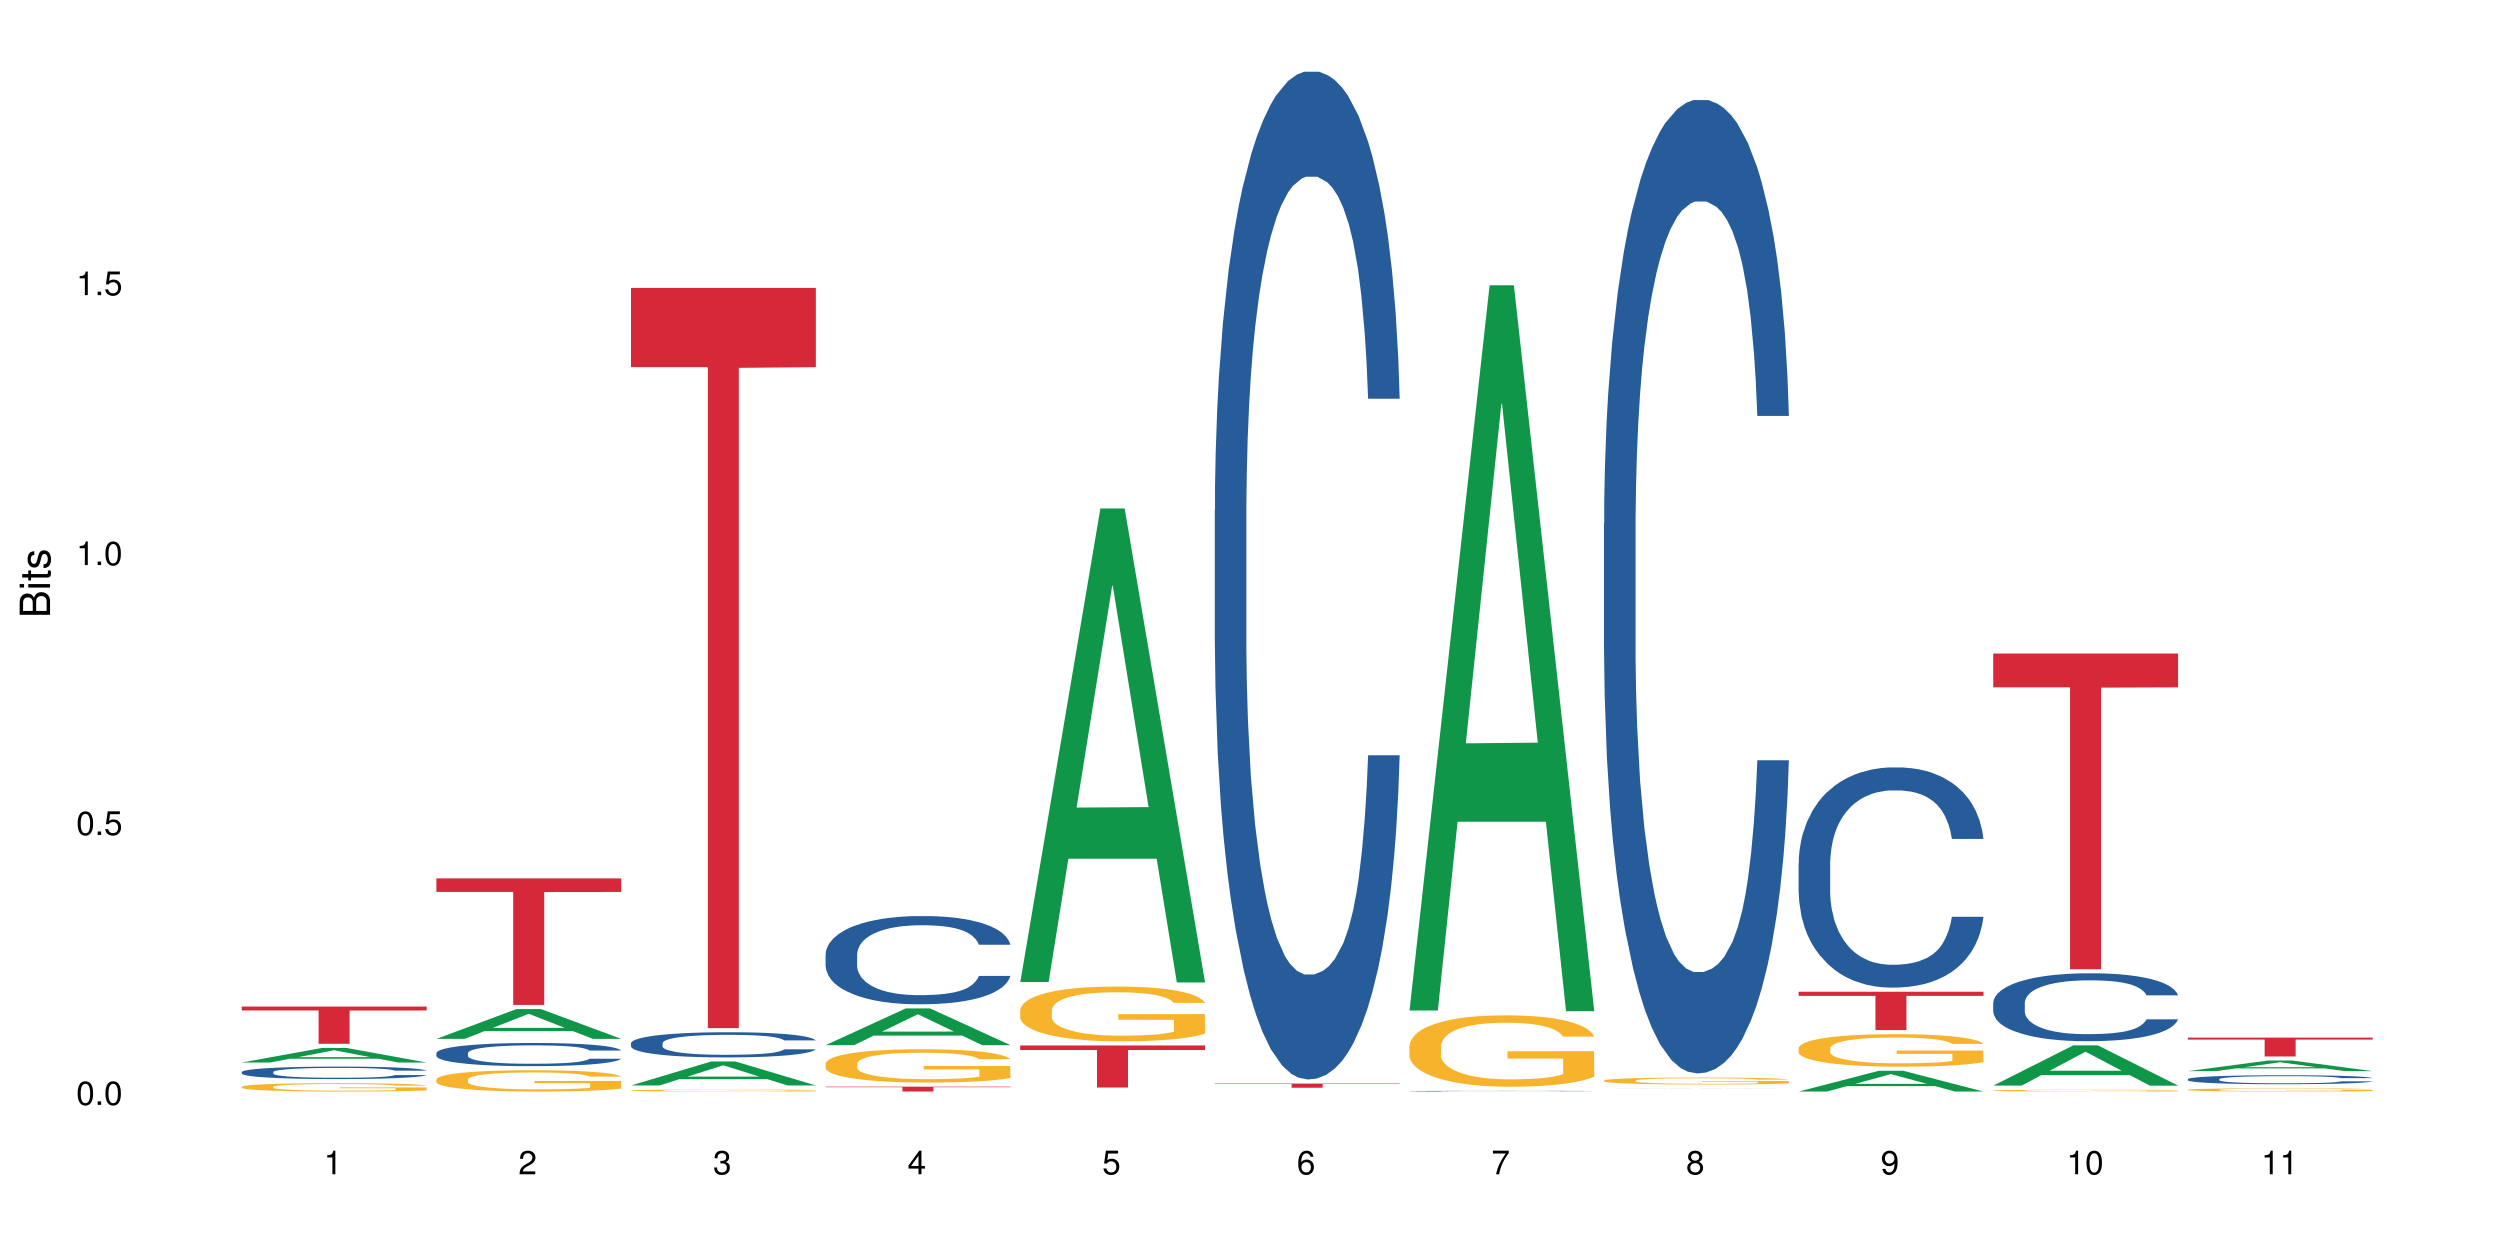 <?xml version="1.0" encoding="UTF-8"?>
<svg xmlns="http://www.w3.org/2000/svg" xmlns:xlink="http://www.w3.org/1999/xlink" width="720pt" height="360pt" viewBox="0 0 720 360" version="1.1">
<defs>
<g>
<symbol overflow="visible" id="glyph0-0">
<path style="stroke:none;" d=""/>
</symbol>
<symbol overflow="visible" id="glyph0-1">
<path style="stroke:none;" d="M 2.641 -6.797 C 2 -6.797 1.422 -6.531 1.078 -6.047 C 0.641 -5.453 0.406 -4.547 0.406 -3.297 C 0.406 -1 1.188 0.219 2.641 0.219 C 4.078 0.219 4.859 -1 4.859 -3.234 C 4.859 -4.562 4.656 -5.438 4.203 -6.047 C 3.844 -6.531 3.281 -6.797 2.641 -6.797 Z M 2.641 -6.047 C 3.547 -6.047 4 -5.125 4 -3.312 C 4 -1.375 3.562 -0.484 2.625 -0.484 C 1.734 -0.484 1.281 -1.422 1.281 -3.281 C 1.281 -5.141 1.734 -6.047 2.641 -6.047 Z M 2.641 -6.047 "/>
</symbol>
<symbol overflow="visible" id="glyph0-2">
<path style="stroke:none;" d="M 1.828 -1 L 0.828 -1 L 0.828 0 L 1.828 0 Z M 1.828 -1 "/>
</symbol>
<symbol overflow="visible" id="glyph0-3">
<path style="stroke:none;" d="M 4.562 -6.797 L 1.062 -6.797 L 0.547 -3.094 L 1.328 -3.094 C 1.719 -3.562 2.047 -3.734 2.578 -3.734 C 3.484 -3.734 4.062 -3.109 4.062 -2.094 C 4.062 -1.125 3.484 -0.531 2.578 -0.531 C 1.828 -0.531 1.375 -0.906 1.188 -1.672 L 0.328 -1.672 C 0.453 -1.109 0.547 -0.844 0.75 -0.594 C 1.125 -0.078 1.828 0.219 2.594 0.219 C 3.969 0.219 4.922 -0.781 4.922 -2.219 C 4.922 -3.562 4.031 -4.484 2.719 -4.484 C 2.25 -4.484 1.859 -4.359 1.469 -4.062 L 1.734 -5.969 L 4.562 -5.969 Z M 4.562 -6.797 "/>
</symbol>
<symbol overflow="visible" id="glyph0-4">
<path style="stroke:none;" d="M 2.484 -4.844 L 2.484 0 L 3.328 0 L 3.328 -6.797 L 2.766 -6.797 C 2.469 -5.75 2.281 -5.609 0.984 -5.453 L 0.984 -4.844 Z M 2.484 -4.844 "/>
</symbol>
<symbol overflow="visible" id="glyph0-5">
<path style="stroke:none;" d="M 4.859 -0.828 L 1.281 -0.828 C 1.359 -1.391 1.672 -1.75 2.5 -2.234 L 3.469 -2.75 C 4.406 -3.266 4.906 -3.969 4.906 -4.812 C 4.906 -5.375 4.672 -5.906 4.266 -6.266 C 3.859 -6.625 3.375 -6.797 2.719 -6.797 C 1.859 -6.797 1.219 -6.5 0.844 -5.922 C 0.609 -5.562 0.5 -5.125 0.484 -4.438 L 1.328 -4.438 C 1.359 -4.906 1.406 -5.188 1.531 -5.406 C 1.75 -5.812 2.188 -6.062 2.703 -6.062 C 3.469 -6.062 4.031 -5.516 4.031 -4.781 C 4.031 -4.25 3.719 -3.797 3.125 -3.438 L 2.234 -2.938 C 0.812 -2.141 0.406 -1.5 0.328 0 L 4.859 0 Z M 4.859 -0.828 "/>
</symbol>
<symbol overflow="visible" id="glyph0-6">
<path style="stroke:none;" d="M 2.125 -3.125 L 2.578 -3.125 C 3.516 -3.125 3.984 -2.703 3.984 -1.891 C 3.984 -1.031 3.469 -0.531 2.578 -0.531 C 1.656 -0.531 1.203 -0.984 1.156 -1.969 L 0.312 -1.969 C 0.344 -1.422 0.438 -1.078 0.609 -0.766 C 0.953 -0.109 1.625 0.219 2.547 0.219 C 3.953 0.219 4.859 -0.609 4.859 -1.906 C 4.859 -2.766 4.516 -3.25 3.703 -3.516 C 4.344 -3.766 4.656 -4.25 4.656 -4.938 C 4.656 -6.109 3.875 -6.797 2.578 -6.797 C 1.203 -6.797 0.484 -6.047 0.453 -4.609 L 1.297 -4.609 C 1.312 -5.016 1.344 -5.25 1.453 -5.453 C 1.641 -5.828 2.062 -6.062 2.594 -6.062 C 3.344 -6.062 3.797 -5.625 3.797 -4.906 C 3.797 -4.422 3.609 -4.141 3.25 -3.984 C 3.016 -3.891 2.719 -3.844 2.125 -3.844 Z M 2.125 -3.125 "/>
</symbol>
<symbol overflow="visible" id="glyph0-7">
<path style="stroke:none;" d="M 3.141 -1.625 L 3.141 0 L 3.984 0 L 3.984 -1.625 L 4.984 -1.625 L 4.984 -2.391 L 3.984 -2.391 L 3.984 -6.797 L 3.359 -6.797 L 0.266 -2.516 L 0.266 -1.625 Z M 3.141 -2.391 L 1 -2.391 L 3.141 -5.359 Z M 3.141 -2.391 "/>
</symbol>
<symbol overflow="visible" id="glyph0-8">
<path style="stroke:none;" d="M 4.781 -5.031 C 4.609 -6.141 3.891 -6.797 2.844 -6.797 C 2.094 -6.797 1.422 -6.438 1.031 -5.828 C 0.609 -5.172 0.406 -4.344 0.406 -3.094 C 0.406 -1.953 0.578 -1.234 0.984 -0.625 C 1.359 -0.078 1.953 0.219 2.703 0.219 C 3.984 0.219 4.922 -0.734 4.922 -2.078 C 4.922 -3.344 4.062 -4.234 2.844 -4.234 C 2.172 -4.234 1.641 -3.969 1.281 -3.469 C 1.281 -5.125 1.828 -6.047 2.797 -6.047 C 3.391 -6.047 3.797 -5.672 3.938 -5.031 Z M 2.734 -3.484 C 3.547 -3.484 4.062 -2.922 4.062 -2 C 4.062 -1.156 3.484 -0.531 2.703 -0.531 C 1.922 -0.531 1.328 -1.188 1.328 -2.047 C 1.328 -2.891 1.906 -3.484 2.734 -3.484 Z M 2.734 -3.484 "/>
</symbol>
<symbol overflow="visible" id="glyph0-9">
<path style="stroke:none;" d="M 4.984 -6.797 L 0.438 -6.797 L 0.438 -5.969 L 4.109 -5.969 C 2.5 -3.656 1.828 -2.234 1.328 0 L 2.219 0 C 2.594 -2.172 3.453 -4.047 4.984 -6.094 Z M 4.984 -6.797 "/>
</symbol>
<symbol overflow="visible" id="glyph0-10">
<path style="stroke:none;" d="M 3.75 -3.578 C 4.453 -4 4.688 -4.344 4.688 -4.984 C 4.688 -6.047 3.844 -6.797 2.641 -6.797 C 1.438 -6.797 0.594 -6.047 0.594 -4.984 C 0.594 -4.359 0.828 -4.016 1.516 -3.578 C 0.734 -3.203 0.359 -2.641 0.359 -1.891 C 0.359 -0.641 1.297 0.219 2.641 0.219 C 3.984 0.219 4.922 -0.641 4.922 -1.875 C 4.922 -2.641 4.531 -3.203 3.75 -3.578 Z M 2.641 -6.047 C 3.359 -6.047 3.812 -5.625 3.812 -4.969 C 3.812 -4.344 3.344 -3.922 2.641 -3.922 C 1.922 -3.922 1.453 -4.344 1.453 -4.984 C 1.453 -5.625 1.922 -6.047 2.641 -6.047 Z M 2.641 -3.203 C 3.484 -3.203 4.062 -2.672 4.062 -1.875 C 4.062 -1.062 3.484 -0.531 2.625 -0.531 C 1.797 -0.531 1.219 -1.078 1.219 -1.875 C 1.219 -2.672 1.797 -3.203 2.641 -3.203 Z M 2.641 -3.203 "/>
</symbol>
<symbol overflow="visible" id="glyph0-11">
<path style="stroke:none;" d="M 0.516 -1.547 C 0.672 -0.438 1.406 0.219 2.438 0.219 C 3.188 0.219 3.859 -0.141 4.266 -0.75 C 4.688 -1.406 4.891 -2.25 4.891 -3.484 C 4.891 -4.625 4.703 -5.359 4.312 -5.953 C 3.938 -6.5 3.344 -6.797 2.594 -6.797 C 1.297 -6.797 0.359 -5.844 0.359 -4.516 C 0.359 -3.25 1.234 -2.344 2.453 -2.344 C 3.094 -2.344 3.562 -2.578 4.016 -3.109 C 4 -1.453 3.469 -0.531 2.5 -0.531 C 1.906 -0.531 1.484 -0.906 1.359 -1.547 Z M 2.578 -6.062 C 3.375 -6.062 3.969 -5.406 3.969 -4.531 C 3.969 -3.688 3.375 -3.094 2.547 -3.094 C 1.734 -3.094 1.234 -3.672 1.234 -4.578 C 1.234 -5.438 1.797 -6.062 2.578 -6.062 Z M 2.578 -6.062 "/>
</symbol>
<symbol overflow="visible" id="glyph1-0">
<path style="stroke:none;" d=""/>
</symbol>
<symbol overflow="visible" id="glyph1-1">
<path style="stroke:none;" d="M 0 -0.953 L 0 -4.891 C 0 -5.719 -0.234 -6.344 -0.734 -6.797 C -1.188 -7.234 -1.812 -7.469 -2.5 -7.469 C -3.547 -7.469 -4.188 -7 -4.625 -5.875 C -4.984 -6.672 -5.641 -7.094 -6.531 -7.094 C -7.156 -7.094 -7.734 -6.859 -8.141 -6.391 C -8.562 -5.938 -8.75 -5.344 -8.75 -4.5 L -8.75 -0.953 Z M -4.984 -2.062 L -7.766 -2.062 L -7.766 -4.219 C -7.766 -4.844 -7.688 -5.203 -7.453 -5.5 C -7.219 -5.812 -6.859 -5.969 -6.375 -5.969 C -5.906 -5.969 -5.531 -5.812 -5.297 -5.5 C -5.062 -5.203 -4.984 -4.844 -4.984 -4.219 Z M -0.984 -2.062 L -4 -2.062 L -4 -4.781 C -4 -5.328 -3.859 -5.688 -3.578 -5.953 C -3.297 -6.219 -2.922 -6.359 -2.484 -6.359 C -2.062 -6.359 -1.688 -6.219 -1.406 -5.953 C -1.109 -5.688 -0.984 -5.328 -0.984 -4.781 Z M -0.984 -2.062 "/>
</symbol>
<symbol overflow="visible" id="glyph1-2">
<path style="stroke:none;" d="M -6.281 -1.797 L -6.281 -0.797 L 0 -0.797 L 0 -1.797 Z M -8.75 -1.797 L -8.75 -0.797 L -7.484 -0.797 L -7.484 -1.797 Z M -8.75 -1.797 "/>
</symbol>
<symbol overflow="visible" id="glyph1-3">
<path style="stroke:none;" d="M -6.281 -3.047 L -6.281 -2.016 L -8.016 -2.016 L -8.016 -1.016 L -6.281 -1.016 L -6.281 -0.172 L -5.469 -0.172 L -5.469 -1.016 L -0.719 -1.016 C -0.078 -1.016 0.281 -1.453 0.281 -2.234 C 0.281 -2.469 0.25 -2.719 0.188 -3.047 L -0.641 -3.047 C -0.609 -2.922 -0.594 -2.766 -0.594 -2.562 C -0.594 -2.141 -0.719 -2.016 -1.156 -2.016 L -5.469 -2.016 L -5.469 -3.047 Z M -6.281 -3.047 "/>
</symbol>
<symbol overflow="visible" id="glyph1-4">
<path style="stroke:none;" d="M -4.531 -5.25 C -5.766 -5.25 -6.469 -4.422 -6.469 -2.969 C -6.469 -1.516 -5.719 -0.562 -4.547 -0.562 C -3.562 -0.562 -3.094 -1.062 -2.734 -2.562 L -2.516 -3.484 C -2.344 -4.188 -2.094 -4.469 -1.625 -4.469 C -1.047 -4.469 -0.641 -3.875 -0.641 -3 C -0.641 -2.453 -0.797 -2 -1.062 -1.75 C -1.25 -1.594 -1.422 -1.531 -1.875 -1.469 L -1.875 -0.406 C -0.422 -0.453 0.281 -1.266 0.281 -2.922 C 0.281 -4.5 -0.5 -5.516 -1.719 -5.516 C -2.656 -5.516 -3.172 -4.984 -3.469 -3.734 L -3.703 -2.766 C -3.891 -1.953 -4.156 -1.609 -4.594 -1.609 C -5.172 -1.609 -5.547 -2.125 -5.547 -2.938 C -5.547 -3.75 -5.203 -4.172 -4.531 -4.203 Z M -4.531 -5.25 "/>
</symbol>
</g>
</defs>
<g id="surface87461">
<rect x="0" y="0" width="720" height="360" style="fill:rgb(100%,100%,100%);fill-opacity:1;stroke:none;"/>
<path style=" stroke:none;fill-rule:nonzero;fill:rgb(6.275%,58.824%,28.235%);fill-opacity:1;" d="M 69.629 306 L 69.688 305.996 L 92.723 301.801 L 99.723 301.801 L 122.875 306.004 L 114.738 306.004 L 108.938 304.906 L 83.508 304.906 L 77.82 306 L 69.629 306 L 85.957 304.453 L 106.605 304.449 L 96.309 302.488 L 96.195 302.484 L 96.082 302.496 L 85.898 304.449 L 85.957 304.453 Z M 69.629 306 "/>
<path style=" stroke:none;fill-rule:nonzero;fill:rgb(14.51%,36.078%,60%);fill-opacity:1;" d="M 69.629 308.746 L 69.695 308.742 L 69.695 308.664 L 69.891 308.539 L 70.344 308.383 L 70.797 308.273 L 71.969 308.078 L 73.59 307.895 L 75.277 307.75 L 76.512 307.664 L 77.617 307.598 L 80.148 307.477 L 81.773 307.414 L 83.523 307.359 L 85.668 307.305 L 87.227 307.27 L 90.73 307.219 L 93.328 307.195 L 95.344 307.184 L 99.691 307.184 L 102.289 307.199 L 104.172 307.215 L 106.25 307.242 L 108.004 307.27 L 111.055 307.344 L 113.781 307.434 L 115.016 307.488 L 116.965 307.59 L 118.457 307.688 L 119.496 307.773 L 120.664 307.895 L 121.703 308.039 L 122.484 308.207 L 122.875 308.348 L 113.781 308.348 L 113.328 308.219 L 112.809 308.117 L 111.836 307.98 L 110.859 307.887 L 109.496 307.793 L 108.266 307.73 L 106.574 307.668 L 105.082 307.629 L 103.523 307.598 L 102.031 307.578 L 99.172 307.559 L 95.863 307.559 L 94.629 307.566 L 92.098 307.59 L 90.73 307.613 L 88.785 307.66 L 87.422 307.703 L 85.797 307.77 L 84.695 307.824 L 83.328 307.91 L 82.355 307.984 L 81.254 308.094 L 80.602 308.176 L 80.02 308.266 L 79.5 308.375 L 79.109 308.488 L 78.852 308.609 L 78.719 308.727 L 78.719 309.234 L 78.852 309.355 L 79.176 309.492 L 80.02 309.691 L 81.254 309.863 L 82.68 310.004 L 84.043 310.102 L 84.824 310.148 L 85.863 310.199 L 87.484 310.266 L 89.824 310.332 L 91.188 310.355 L 93.266 310.383 L 95.406 310.395 L 98.266 310.395 L 100.797 310.383 L 102.484 310.367 L 104.238 310.34 L 106.641 310.285 L 108.133 310.23 L 109.434 310.172 L 110.406 310.109 L 111.055 310.055 L 112.031 309.953 L 112.809 309.844 L 113.395 309.727 L 113.781 309.617 L 122.875 309.617 L 122.484 309.746 L 121.898 309.875 L 121.316 309.969 L 120.406 310.086 L 119.367 310.188 L 117.875 310.301 L 116.641 310.375 L 115.016 310.457 L 113.523 310.52 L 111.898 310.578 L 109.496 310.641 L 107.938 310.676 L 106.25 310.703 L 104.238 310.73 L 101.707 310.754 L 98.977 310.766 L 96.445 310.77 L 93.719 310.762 L 91.707 310.75 L 89.043 310.719 L 85.73 310.66 L 83.328 310.598 L 81.445 310.535 L 79.824 310.473 L 78.004 310.383 L 75.668 310.238 L 74.238 310.129 L 73.266 310.035 L 72.16 309.906 L 71.383 309.793 L 70.473 309.609 L 69.824 309.379 L 69.629 309.195 Z M 69.629 308.746 "/>
<path style=" stroke:none;fill-rule:nonzero;fill:rgb(96.863%,70.196%,16.863%);fill-opacity:1;" d="M 69.629 312.984 L 69.695 312.984 L 69.695 312.941 L 69.953 312.84 L 70.602 312.703 L 71.449 312.59 L 72.355 312.5 L 72.941 312.457 L 73.914 312.391 L 74.758 312.34 L 76.902 312.242 L 79.629 312.148 L 81.121 312.109 L 82.809 312.07 L 85.215 312.027 L 86.316 312.012 L 89.691 311.977 L 93.523 311.957 L 97.746 311.949 L 99.691 311.953 L 102.355 311.961 L 105.992 311.984 L 108.07 312.008 L 109.691 312.027 L 111.379 312.059 L 113.457 312.102 L 115.406 312.156 L 116.965 312.207 L 118.523 312.273 L 119.82 312.344 L 120.926 312.422 L 121.898 312.516 L 122.484 312.594 L 122.875 312.672 L 113.848 312.672 L 113.328 312.594 L 112.742 312.531 L 111.77 312.461 L 110.797 312.406 L 109.82 312.363 L 108.004 312.309 L 106.445 312.273 L 104.496 312.242 L 102.613 312.223 L 100.473 312.207 L 99.172 312.203 L 95.73 312.203 L 92.613 312.219 L 90.797 312.238 L 89.5 312.254 L 87.68 312.289 L 86.578 312.312 L 85.926 312.332 L 83.98 312.398 L 82.68 312.461 L 81.965 312.504 L 81.059 312.57 L 80.406 312.629 L 79.695 312.719 L 79.305 312.785 L 78.785 312.934 L 78.719 313.332 L 78.914 313.418 L 79.305 313.508 L 79.824 313.586 L 80.602 313.672 L 81.383 313.734 L 82.746 313.82 L 83.914 313.879 L 84.824 313.918 L 86.578 313.977 L 87.289 313.996 L 88.98 314.035 L 90.73 314.066 L 92.875 314.094 L 94.5 314.109 L 97.094 314.117 L 100.406 314.117 L 104.305 314.105 L 106.77 314.086 L 108.457 314.07 L 109.562 314.055 L 110.926 314.031 L 111.898 314.008 L 112.809 313.984 L 113.914 313.945 L 113.914 313.418 L 97.875 313.414 L 97.875 313.168 L 122.809 313.164 L 122.875 314.031 L 121.512 314.09 L 119.82 314.148 L 118.199 314.191 L 116.512 314.23 L 114.109 314.27 L 112.16 314.297 L 109.172 314.328 L 106.445 314.348 L 103.59 314.363 L 101.055 314.367 L 98.07 314.371 L 95.406 314.367 L 92.551 314.352 L 90.277 314.336 L 88.199 314.312 L 86.121 314.285 L 83.523 314.238 L 81.836 314.199 L 80.082 314.152 L 78.332 314.098 L 76.773 314.039 L 75.734 313.992 L 74.695 313.938 L 73.59 313.875 L 72.551 313.797 L 71.773 313.73 L 71.059 313.652 L 70.539 313.578 L 70.02 313.48 L 69.758 313.398 L 69.629 313.332 Z M 69.629 312.984 "/>
<path style=" stroke:none;fill-rule:nonzero;fill:rgb(83.922%,15.686%,22.353%);fill-opacity:1;" d="M 69.629 289.875 L 122.875 289.875 L 122.875 291.023 L 100.684 291.035 L 100.684 300.621 L 91.754 300.621 L 91.754 291.043 L 91.625 291.023 L 69.629 291.023 Z M 69.629 289.875 "/>
<path style=" stroke:none;fill-rule:nonzero;fill:rgb(6.275%,58.824%,28.235%);fill-opacity:1;" d="M 125.676 299.191 L 125.734 299.184 L 148.77 290.605 L 155.77 290.605 L 178.918 299.199 L 170.785 299.199 L 164.984 296.957 L 139.555 296.957 L 133.867 299.191 L 125.676 299.191 L 142 296.027 L 162.652 296.02 L 152.355 292.008 L 152.242 292 L 152.129 292.023 L 141.945 296.02 L 142 296.027 Z M 125.676 299.191 "/>
<path style=" stroke:none;fill-rule:nonzero;fill:rgb(14.51%,36.078%,60%);fill-opacity:1;" d="M 125.676 303.285 L 125.742 303.277 L 125.742 303.133 L 125.934 302.898 L 126.391 302.605 L 126.844 302.406 L 128.012 302.047 L 129.637 301.699 L 131.324 301.43 L 132.559 301.27 L 133.664 301.148 L 136.195 300.922 L 137.816 300.809 L 139.57 300.703 L 141.715 300.598 L 143.273 300.539 L 146.777 300.441 L 149.375 300.398 L 151.391 300.379 L 155.738 300.379 L 158.336 300.402 L 160.219 300.434 L 162.297 300.484 L 164.051 300.539 L 167.102 300.672 L 169.828 300.844 L 171.062 300.941 L 173.012 301.129 L 174.504 301.312 L 175.543 301.473 L 176.711 301.699 L 177.75 301.973 L 178.531 302.281 L 178.918 302.547 L 169.828 302.547 L 169.375 302.301 L 168.855 302.113 L 167.883 301.863 L 166.906 301.684 L 165.543 301.508 L 164.309 301.391 L 162.621 301.277 L 161.129 301.203 L 159.57 301.148 L 158.078 301.113 L 155.219 301.074 L 151.906 301.074 L 150.676 301.086 L 148.141 301.137 L 146.777 301.18 L 144.832 301.266 L 143.469 301.344 L 141.844 301.465 L 140.738 301.57 L 139.375 301.727 L 138.402 301.867 L 137.297 302.07 L 136.648 302.223 L 136.066 302.395 L 135.547 302.594 L 135.156 302.809 L 134.895 303.035 L 134.766 303.254 L 134.766 304.199 L 134.895 304.418 L 135.219 304.676 L 136.066 305.047 L 137.297 305.371 L 138.727 305.625 L 140.09 305.809 L 140.871 305.895 L 141.91 305.992 L 143.531 306.113 L 145.871 306.234 L 147.234 306.285 L 149.312 306.332 L 151.453 306.359 L 154.312 306.359 L 156.844 306.332 L 158.531 306.305 L 160.285 306.254 L 162.688 306.152 L 164.18 306.055 L 165.48 305.938 L 166.453 305.82 L 167.102 305.723 L 168.074 305.535 L 168.855 305.328 L 169.441 305.113 L 169.828 304.906 L 178.918 304.906 L 178.531 305.148 L 177.945 305.387 L 177.363 305.566 L 176.453 305.777 L 175.414 305.969 L 173.922 306.18 L 172.688 306.32 L 171.062 306.473 L 169.57 306.59 L 167.945 306.695 L 165.543 306.816 L 163.984 306.875 L 162.297 306.934 L 160.285 306.98 L 157.754 307.023 L 155.023 307.047 L 152.492 307.055 L 149.766 307.043 L 147.754 307.016 L 145.09 306.961 L 141.777 306.852 L 139.375 306.738 L 137.492 306.621 L 135.871 306.5 L 134.051 306.332 L 131.715 306.066 L 130.285 305.859 L 129.312 305.688 L 128.207 305.449 L 127.43 305.234 L 126.52 304.895 L 125.871 304.461 L 125.676 304.125 Z M 125.676 303.285 "/>
<path style=" stroke:none;fill-rule:nonzero;fill:rgb(96.863%,70.196%,16.863%);fill-opacity:1;" d="M 125.676 310.863 L 125.742 310.855 L 125.742 310.746 L 126 310.492 L 126.648 310.145 L 127.492 309.859 L 128.402 309.633 L 128.988 309.516 L 129.961 309.348 L 130.805 309.227 L 132.949 308.973 L 135.676 308.738 L 137.168 308.637 L 138.855 308.543 L 141.258 308.434 L 142.363 308.395 L 145.738 308.305 L 149.57 308.25 L 153.793 308.234 L 155.738 308.238 L 158.402 308.262 L 162.039 308.324 L 164.117 308.379 L 165.738 308.434 L 167.426 308.508 L 169.504 308.621 L 171.453 308.754 L 173.012 308.891 L 174.57 309.059 L 175.867 309.238 L 176.973 309.434 L 177.945 309.668 L 178.531 309.863 L 178.918 310.059 L 169.895 310.059 L 169.375 309.863 L 168.789 309.715 L 167.816 309.527 L 166.844 309.395 L 165.867 309.285 L 164.051 309.141 L 162.492 309.051 L 160.543 308.973 L 158.66 308.922 L 156.52 308.891 L 155.219 308.879 L 151.777 308.879 L 148.66 308.918 L 146.844 308.961 L 145.543 309.008 L 143.727 309.09 L 142.621 309.156 L 141.973 309.203 L 140.027 309.375 L 138.727 309.535 L 138.012 309.641 L 137.105 309.809 L 136.453 309.961 L 135.738 310.184 L 135.352 310.352 L 134.832 310.734 L 134.766 311.742 L 134.961 311.953 L 135.352 312.184 L 135.871 312.387 L 136.648 312.598 L 137.43 312.762 L 138.793 312.98 L 139.961 313.125 L 140.871 313.223 L 142.621 313.371 L 143.336 313.422 L 145.023 313.523 L 146.777 313.602 L 148.922 313.672 L 150.543 313.703 L 153.141 313.73 L 156.453 313.73 L 160.348 313.699 L 162.816 313.652 L 164.504 313.609 L 165.609 313.57 L 166.973 313.508 L 167.945 313.453 L 168.855 313.391 L 169.961 313.293 L 169.961 311.953 L 153.922 311.949 L 153.922 311.32 L 178.855 311.316 L 178.918 313.508 L 177.555 313.66 L 175.867 313.805 L 174.246 313.918 L 172.555 314.012 L 170.152 314.117 L 168.207 314.188 L 165.219 314.266 L 162.492 314.316 L 159.637 314.348 L 157.102 314.363 L 154.117 314.371 L 151.453 314.359 L 148.598 314.324 L 146.324 314.281 L 144.246 314.227 L 142.168 314.152 L 139.57 314.035 L 137.883 313.938 L 136.129 313.82 L 134.375 313.68 L 132.816 313.531 L 131.777 313.414 L 130.742 313.277 L 129.637 313.109 L 128.598 312.918 L 127.82 312.746 L 127.105 312.551 L 126.586 312.363 L 126.066 312.113 L 125.805 311.91 L 125.676 311.738 Z M 125.676 310.863 "/>
<path style=" stroke:none;fill-rule:nonzero;fill:rgb(83.922%,15.686%,22.353%);fill-opacity:1;" d="M 125.676 252.977 L 178.918 252.977 L 178.918 256.879 L 156.73 256.91 L 156.73 289.426 L 147.801 289.426 L 147.801 256.945 L 147.672 256.879 L 125.676 256.879 Z M 125.676 252.977 "/>
<path style=" stroke:none;fill-rule:nonzero;fill:rgb(6.275%,58.824%,28.235%);fill-opacity:1;" d="M 181.723 312.613 L 181.777 312.605 L 204.816 305.711 L 211.812 305.711 L 234.965 312.617 L 226.832 312.617 L 221.031 310.816 L 195.602 310.816 L 189.914 312.613 L 181.723 312.613 L 198.047 310.07 L 218.695 310.062 L 208.402 306.84 L 208.289 306.832 L 208.172 306.852 L 197.992 310.062 L 198.047 310.07 Z M 181.723 312.613 "/>
<path style=" stroke:none;fill-rule:nonzero;fill:rgb(14.51%,36.078%,60%);fill-opacity:1;" d="M 181.723 300.441 L 181.785 300.434 L 181.785 300.273 L 181.98 300.023 L 182.438 299.703 L 182.891 299.484 L 184.059 299.094 L 185.684 298.719 L 187.371 298.426 L 188.605 298.254 L 189.707 298.121 L 192.242 297.879 L 193.863 297.75 L 195.617 297.641 L 197.762 297.527 L 199.32 297.461 L 202.824 297.355 L 205.422 297.309 L 207.434 297.289 L 211.785 297.289 L 214.383 297.312 L 216.266 297.348 L 218.344 297.398 L 220.098 297.461 L 223.148 297.605 L 225.875 297.789 L 227.109 297.898 L 229.059 298.102 L 230.551 298.301 L 231.59 298.473 L 232.758 298.719 L 233.797 299.016 L 234.578 299.355 L 234.965 299.637 L 225.875 299.637 L 225.422 299.375 L 224.902 299.168 L 223.926 298.898 L 222.953 298.703 L 221.59 298.512 L 220.355 298.387 L 218.668 298.262 L 217.176 298.184 L 215.617 298.121 L 214.121 298.082 L 211.266 298.043 L 207.953 298.043 L 206.723 298.055 L 204.188 298.109 L 202.824 298.156 L 200.875 298.246 L 199.512 298.336 L 197.891 298.465 L 196.785 298.578 L 195.422 298.75 L 194.449 298.902 L 193.344 299.121 L 192.695 299.289 L 192.109 299.473 L 191.59 299.691 L 191.203 299.922 L 190.941 300.168 L 190.812 300.406 L 190.812 301.434 L 190.941 301.672 L 191.266 301.949 L 192.109 302.352 L 193.344 302.703 L 194.773 302.98 L 196.137 303.18 L 196.918 303.273 L 197.953 303.379 L 199.578 303.512 L 201.914 303.645 L 203.281 303.699 L 205.355 303.75 L 207.5 303.777 L 210.355 303.777 L 212.891 303.75 L 214.578 303.719 L 216.332 303.664 L 218.734 303.551 L 220.227 303.445 L 221.523 303.32 L 222.5 303.195 L 223.148 303.09 L 224.121 302.883 L 224.902 302.656 L 225.484 302.426 L 225.875 302.199 L 234.965 302.199 L 234.578 302.465 L 233.992 302.723 L 233.406 302.918 L 232.5 303.148 L 231.461 303.352 L 229.965 303.586 L 228.734 303.738 L 227.109 303.902 L 225.617 304.027 L 223.992 304.141 L 221.59 304.273 L 220.031 304.34 L 218.344 304.398 L 216.332 304.453 L 213.797 304.5 L 211.07 304.523 L 208.539 304.531 L 205.812 304.52 L 203.801 304.492 L 201.137 304.434 L 197.824 304.312 L 195.422 304.188 L 193.539 304.062 L 191.918 303.93 L 190.098 303.75 L 187.762 303.461 L 186.332 303.234 L 185.359 303.047 L 184.254 302.789 L 183.477 302.559 L 182.566 302.188 L 181.918 301.719 L 181.723 301.352 Z M 181.723 300.441 "/>
<path style=" stroke:none;fill-rule:nonzero;fill:rgb(96.863%,70.196%,16.863%);fill-opacity:1;" d="M 181.723 314.043 L 181.785 314.043 L 181.785 314.031 L 182.047 314.008 L 182.695 313.977 L 183.539 313.949 L 184.449 313.93 L 185.035 313.918 L 186.008 313.902 L 186.852 313.891 L 188.996 313.867 L 191.723 313.844 L 193.215 313.836 L 194.902 313.828 L 197.305 313.816 L 198.41 313.812 L 201.785 313.805 L 205.617 313.801 L 209.836 313.797 L 211.785 313.797 L 214.449 313.801 L 218.082 313.805 L 220.16 313.812 L 221.785 313.816 L 223.473 313.824 L 225.551 313.836 L 227.5 313.848 L 229.059 313.859 L 230.617 313.875 L 231.914 313.891 L 233.02 313.91 L 233.992 313.934 L 234.578 313.949 L 234.965 313.969 L 225.941 313.969 L 225.422 313.949 L 224.836 313.938 L 223.863 313.918 L 222.891 313.906 L 221.914 313.895 L 220.098 313.883 L 218.539 313.875 L 216.59 313.867 L 214.707 313.863 L 212.566 313.859 L 207.824 313.859 L 204.707 313.863 L 202.891 313.867 L 201.59 313.871 L 199.773 313.879 L 198.668 313.883 L 198.02 313.887 L 196.07 313.906 L 194.773 313.918 L 194.059 313.93 L 193.148 313.945 L 192.5 313.961 L 191.785 313.98 L 191.398 313.996 L 190.879 314.031 L 190.812 314.125 L 191.008 314.145 L 191.398 314.168 L 191.918 314.188 L 192.695 314.207 L 193.477 314.219 L 194.84 314.242 L 196.008 314.254 L 196.918 314.262 L 198.668 314.277 L 199.383 314.281 L 201.07 314.293 L 202.824 314.301 L 204.969 314.305 L 206.59 314.309 L 209.188 314.312 L 212.5 314.312 L 216.395 314.309 L 218.863 314.305 L 220.551 314.301 L 221.656 314.297 L 223.02 314.289 L 223.992 314.285 L 224.902 314.277 L 226.004 314.27 L 226.004 314.145 L 209.969 314.145 L 209.969 314.086 L 234.902 314.086 L 234.965 314.289 L 233.602 314.305 L 231.914 314.316 L 230.293 314.328 L 228.602 314.336 L 226.199 314.348 L 224.254 314.352 L 221.266 314.359 L 218.539 314.367 L 215.68 314.367 L 213.148 314.371 L 207.5 314.371 L 204.645 314.367 L 202.371 314.363 L 200.293 314.355 L 198.215 314.352 L 195.617 314.34 L 193.93 314.332 L 192.176 314.32 L 190.422 314.305 L 188.863 314.293 L 186.785 314.27 L 185.684 314.254 L 184.645 314.234 L 183.863 314.219 L 183.152 314.199 L 182.633 314.184 L 182.113 314.16 L 181.852 314.141 L 181.723 314.125 Z M 181.723 314.043 "/>
<path style=" stroke:none;fill-rule:nonzero;fill:rgb(83.922%,15.686%,22.353%);fill-opacity:1;" d="M 181.723 82.922 L 234.965 82.922 L 234.965 105.742 L 212.777 105.941 L 212.777 296.109 L 203.848 296.109 L 203.848 106.145 L 203.719 105.742 L 181.723 105.742 Z M 181.723 82.922 "/>
<path style=" stroke:none;fill-rule:nonzero;fill:rgb(6.275%,58.824%,28.235%);fill-opacity:1;" d="M 237.77 301 L 237.824 300.992 L 260.863 290.418 L 267.859 290.418 L 291.012 301.012 L 282.879 301.012 L 277.074 298.246 L 251.648 298.246 L 245.961 301 L 237.77 301 L 254.094 297.102 L 274.742 297.09 L 264.449 292.148 L 264.332 292.137 L 264.219 292.168 L 254.039 297.09 L 254.094 297.102 Z M 237.77 301 "/>
<path style=" stroke:none;fill-rule:nonzero;fill:rgb(14.51%,36.078%,60%);fill-opacity:1;" d="M 237.77 274.891 L 237.832 274.867 L 237.832 274.309 L 238.027 273.426 L 238.484 272.312 L 238.938 271.547 L 240.105 270.176 L 241.73 268.852 L 243.418 267.832 L 244.652 267.227 L 245.754 266.766 L 248.289 265.906 L 249.91 265.465 L 251.664 265.07 L 253.805 264.676 L 255.363 264.441 L 258.871 264.07 L 261.469 263.906 L 263.48 263.84 L 267.832 263.84 L 270.43 263.93 L 272.312 264.047 L 274.391 264.234 L 276.145 264.441 L 279.195 264.953 L 281.922 265.602 L 283.156 265.973 L 285.105 266.695 L 286.598 267.391 L 287.637 267.996 L 288.805 268.852 L 289.844 269.898 L 290.621 271.082 L 291.012 272.082 L 281.922 272.082 L 281.469 271.152 L 280.949 270.434 L 279.973 269.48 L 279 268.809 L 277.637 268.133 L 276.402 267.691 L 274.715 267.25 L 273.223 266.973 L 271.664 266.766 L 270.168 266.625 L 267.312 266.484 L 264 266.484 L 262.766 266.531 L 260.234 266.719 L 258.871 266.879 L 256.922 267.203 L 255.559 267.508 L 253.938 267.973 L 252.832 268.367 L 251.469 268.969 L 250.496 269.504 L 249.391 270.27 L 248.742 270.852 L 248.156 271.5 L 247.637 272.266 L 247.25 273.078 L 246.988 273.938 L 246.859 274.773 L 246.859 278.371 L 246.988 279.207 L 247.312 280.184 L 248.156 281.598 L 249.391 282.828 L 250.82 283.805 L 252.184 284.5 L 252.961 284.828 L 254 285.199 L 255.625 285.664 L 257.961 286.125 L 259.324 286.312 L 261.402 286.496 L 263.547 286.59 L 266.402 286.59 L 268.938 286.496 L 270.625 286.383 L 272.379 286.195 L 274.781 285.801 L 276.273 285.43 L 277.57 284.988 L 278.547 284.547 L 279.195 284.176 L 280.168 283.457 L 280.949 282.668 L 281.531 281.855 L 281.922 281.066 L 291.012 281.066 L 290.621 281.992 L 290.039 282.898 L 289.453 283.574 L 288.547 284.387 L 287.508 285.105 L 286.012 285.918 L 284.777 286.453 L 283.156 287.031 L 281.664 287.473 L 280.039 287.867 L 277.637 288.332 L 276.078 288.562 L 274.391 288.773 L 272.379 288.957 L 269.844 289.121 L 267.117 289.215 L 264.586 289.238 L 261.859 289.191 L 259.844 289.098 L 257.184 288.891 L 253.871 288.473 L 251.469 288.031 L 249.586 287.59 L 247.961 287.125 L 246.145 286.496 L 243.809 285.477 L 242.379 284.688 L 241.406 284.035 L 240.301 283.133 L 239.523 282.32 L 238.613 281.02 L 237.965 279.371 L 237.77 278.094 Z M 237.77 274.891 "/>
<path style=" stroke:none;fill-rule:nonzero;fill:rgb(96.863%,70.196%,16.863%);fill-opacity:1;" d="M 237.77 306.297 L 237.832 306.289 L 237.832 306.113 L 238.094 305.719 L 238.742 305.176 L 239.586 304.73 L 240.496 304.379 L 241.078 304.195 L 242.055 303.934 L 242.898 303.738 L 245.039 303.348 L 247.77 302.977 L 249.262 302.82 L 250.949 302.672 L 253.352 302.504 L 254.457 302.445 L 257.832 302.305 L 261.664 302.215 L 265.883 302.191 L 267.832 302.199 L 270.492 302.234 L 274.129 302.328 L 276.207 302.418 L 277.832 302.504 L 279.52 302.617 L 281.598 302.793 L 283.547 303.004 L 285.105 303.215 L 286.66 303.477 L 287.961 303.758 L 289.066 304.062 L 290.039 304.434 L 290.621 304.738 L 291.012 305.047 L 281.988 305.047 L 281.469 304.738 L 280.883 304.504 L 279.91 304.215 L 278.934 304.004 L 277.961 303.836 L 276.145 303.609 L 274.586 303.469 L 272.637 303.348 L 270.754 303.266 L 268.609 303.215 L 267.312 303.195 L 263.871 303.195 L 260.754 303.258 L 258.938 303.328 L 257.637 303.398 L 255.82 303.531 L 254.715 303.637 L 254.066 303.707 L 252.117 303.977 L 250.82 304.223 L 250.105 304.387 L 249.195 304.652 L 248.547 304.887 L 247.832 305.238 L 247.441 305.5 L 246.922 306.098 L 246.859 307.672 L 247.055 308.004 L 247.441 308.363 L 247.961 308.68 L 248.742 309.012 L 249.52 309.266 L 250.883 309.609 L 252.055 309.836 L 252.961 309.984 L 254.715 310.223 L 255.43 310.301 L 257.117 310.457 L 258.871 310.582 L 261.016 310.688 L 262.637 310.738 L 265.234 310.781 L 268.547 310.781 L 272.441 310.73 L 274.91 310.66 L 276.598 310.59 L 277.703 310.527 L 279.066 310.434 L 280.039 310.344 L 280.949 310.246 L 282.051 310.098 L 282.051 308.004 L 266.016 307.996 L 266.016 307.016 L 290.949 307.008 L 291.012 310.434 L 289.648 310.668 L 287.961 310.895 L 286.336 311.07 L 284.648 311.219 L 282.246 311.387 L 280.297 311.492 L 277.312 311.613 L 274.586 311.691 L 271.727 311.746 L 269.195 311.773 L 266.207 311.781 L 263.547 311.762 L 260.688 311.711 L 258.418 311.641 L 256.34 311.555 L 254.262 311.438 L 251.664 311.254 L 249.977 311.105 L 248.223 310.922 L 246.469 310.703 L 244.91 310.465 L 243.871 310.281 L 242.832 310.074 L 241.73 309.809 L 240.691 309.512 L 239.91 309.242 L 239.195 308.934 L 238.676 308.645 L 238.156 308.25 L 237.898 307.934 L 237.77 307.664 Z M 237.77 306.297 "/>
<path style=" stroke:none;fill-rule:nonzero;fill:rgb(83.922%,15.686%,22.353%);fill-opacity:1;" d="M 237.77 312.961 L 291.012 312.961 L 291.012 313.109 L 268.82 313.113 L 268.82 314.371 L 259.895 314.371 L 259.895 313.113 L 259.766 313.109 L 237.77 313.109 Z M 237.77 312.961 "/>
<path style=" stroke:none;fill-rule:nonzero;fill:rgb(6.275%,58.824%,28.235%);fill-opacity:1;" d="M 293.816 282.82 L 293.871 282.691 L 316.91 146.445 L 323.906 146.445 L 347.059 282.949 L 338.926 282.949 L 333.121 247.316 L 307.695 247.316 L 302.008 282.82 L 293.816 282.82 L 310.141 232.578 L 330.789 232.449 L 320.492 168.746 L 320.379 168.617 L 320.266 169.004 L 310.082 232.449 L 310.141 232.578 Z M 293.816 282.82 "/>
<path style=" stroke:none;fill-rule:nonzero;fill:rgb(96.863%,70.196%,16.863%);fill-opacity:1;" d="M 293.816 290.891 L 293.879 290.875 L 293.879 290.586 L 294.141 289.938 L 294.789 289.043 L 295.633 288.309 L 296.543 287.73 L 297.125 287.43 L 298.102 286.996 L 298.945 286.68 L 301.086 286.031 L 303.812 285.426 L 305.309 285.164 L 306.996 284.922 L 309.398 284.645 L 310.504 284.547 L 313.879 284.316 L 317.711 284.172 L 321.93 284.129 L 323.879 284.141 L 326.539 284.199 L 330.176 284.359 L 332.254 284.5 L 333.879 284.645 L 335.566 284.832 L 337.645 285.121 L 339.59 285.469 L 341.148 285.812 L 342.707 286.246 L 344.008 286.707 L 345.109 287.211 L 346.086 287.816 L 346.668 288.324 L 347.059 288.828 L 338.035 288.828 L 337.516 288.324 L 336.93 287.934 L 335.957 287.457 L 334.98 287.113 L 334.008 286.836 L 332.191 286.461 L 330.633 286.23 L 328.684 286.031 L 326.801 285.902 L 324.656 285.812 L 323.359 285.785 L 319.918 285.785 L 316.801 285.887 L 314.984 286 L 313.684 286.117 L 311.867 286.332 L 310.762 286.508 L 310.113 286.621 L 308.164 287.066 L 306.867 287.473 L 306.152 287.746 L 305.242 288.18 L 304.594 288.566 L 303.879 289.145 L 303.488 289.578 L 302.969 290.559 L 302.906 293.152 L 303.102 293.699 L 303.488 294.293 L 304.008 294.809 L 304.789 295.359 L 305.566 295.777 L 306.93 296.34 L 308.102 296.715 L 309.008 296.957 L 310.762 297.348 L 311.477 297.477 L 313.164 297.738 L 314.918 297.938 L 317.059 298.113 L 318.684 298.199 L 321.281 298.27 L 324.594 298.27 L 328.488 298.184 L 330.957 298.07 L 332.645 297.953 L 333.746 297.852 L 335.113 297.695 L 336.086 297.551 L 336.996 297.391 L 338.098 297.145 L 338.098 293.699 L 322.059 293.688 L 322.059 292.07 L 346.992 292.059 L 347.059 297.695 L 345.695 298.082 L 344.008 298.457 L 342.383 298.746 L 340.695 298.992 L 338.293 299.266 L 336.344 299.438 L 333.359 299.641 L 330.633 299.77 L 327.773 299.855 L 325.242 299.898 L 322.254 299.914 L 319.594 299.887 L 316.734 299.801 L 314.465 299.684 L 312.387 299.539 L 310.309 299.352 L 307.711 299.051 L 306.023 298.805 L 304.27 298.5 L 302.516 298.141 L 300.957 297.75 L 299.918 297.449 L 298.879 297.102 L 297.777 296.672 L 296.738 296.18 L 295.957 295.734 L 295.242 295.23 L 294.723 294.754 L 294.203 294.105 L 293.945 293.586 L 293.816 293.137 Z M 293.816 290.891 "/>
<path style=" stroke:none;fill-rule:nonzero;fill:rgb(83.922%,15.686%,22.353%);fill-opacity:1;" d="M 293.816 301.094 L 347.059 301.094 L 347.059 302.391 L 324.867 302.402 L 324.867 313.203 L 315.941 313.203 L 315.941 302.414 L 315.812 302.391 L 293.816 302.391 Z M 293.816 301.094 "/>
<path style=" stroke:none;fill-rule:nonzero;fill:rgb(14.51%,36.078%,60%);fill-opacity:1;" d="M 349.859 146.941 L 349.926 146.676 L 349.926 140.309 L 350.121 130.227 L 350.574 117.492 L 351.031 108.738 L 352.199 93.086 L 353.82 77.965 L 355.512 66.293 L 356.742 59.395 L 357.848 54.09 L 360.379 44.273 L 362.004 39.234 L 363.758 34.723 L 365.898 30.215 L 367.457 27.559 L 370.965 23.316 L 373.562 21.457 L 375.574 20.664 L 379.926 20.664 L 382.523 21.723 L 384.406 23.051 L 386.484 25.172 L 388.234 27.559 L 391.289 33.398 L 394.016 40.824 L 395.25 45.07 L 397.195 53.293 L 398.691 61.254 L 399.73 68.148 L 400.898 77.965 L 401.938 89.902 L 402.715 103.434 L 403.105 114.84 L 394.016 114.84 L 393.559 104.23 L 393.039 96.004 L 392.066 85.129 L 391.094 77.434 L 389.73 69.742 L 388.496 64.699 L 386.809 59.66 L 385.312 56.477 L 383.754 54.09 L 382.262 52.496 L 379.406 50.906 L 376.094 50.906 L 374.859 51.438 L 372.328 53.559 L 370.965 55.414 L 369.016 59.129 L 367.652 62.578 L 366.027 67.883 L 364.926 72.395 L 363.562 79.293 L 362.586 85.395 L 361.484 94.148 L 360.836 100.781 L 360.25 108.207 L 359.73 116.965 L 359.34 126.25 L 359.082 136.062 L 358.953 145.613 L 358.953 186.734 L 359.082 196.285 L 359.406 207.426 L 360.25 223.609 L 361.484 237.668 L 362.914 248.812 L 364.277 256.77 L 365.055 260.484 L 366.094 264.73 L 367.719 270.035 L 370.055 275.34 L 371.418 277.465 L 373.496 279.586 L 375.641 280.648 L 378.496 280.648 L 381.027 279.586 L 382.715 278.258 L 384.469 276.137 L 386.871 271.625 L 388.367 267.383 L 389.664 262.34 L 390.637 257.301 L 391.289 253.055 L 392.262 244.832 L 393.039 235.812 L 393.625 226.527 L 394.016 217.508 L 403.105 217.508 L 402.715 228.121 L 402.133 238.465 L 401.547 246.16 L 400.637 255.445 L 399.598 263.668 L 398.105 272.953 L 396.871 279.055 L 395.25 285.688 L 393.754 290.727 L 392.133 295.238 L 389.73 300.543 L 388.172 303.195 L 386.484 305.582 L 384.469 307.707 L 381.938 309.562 L 379.211 310.625 L 376.68 310.891 L 373.949 310.359 L 371.938 309.297 L 369.277 306.91 L 365.965 302.137 L 363.562 297.094 L 361.68 292.055 L 360.055 286.75 L 358.238 279.586 L 355.898 267.914 L 354.473 258.895 L 353.496 251.465 L 352.395 241.117 L 351.613 231.832 L 350.707 216.977 L 350.055 198.141 L 349.859 183.551 Z M 349.859 146.941 "/>
<path style=" stroke:none;fill-rule:nonzero;fill:rgb(83.922%,15.686%,22.353%);fill-opacity:1;" d="M 349.859 312.07 L 403.105 312.07 L 403.105 312.199 L 380.914 312.199 L 380.914 313.27 L 371.988 313.27 L 371.988 312.199 L 349.859 312.199 Z M 349.859 312.07 "/>
<path style=" stroke:none;fill-rule:nonzero;fill:rgb(6.275%,58.824%,28.235%);fill-opacity:1;" d="M 405.906 291.039 L 405.965 290.844 L 429.004 82.148 L 436 82.148 L 459.152 291.234 L 451.016 291.234 L 445.215 236.656 L 419.789 236.656 L 414.098 291.039 L 405.906 291.039 L 422.234 214.078 L 442.883 213.883 L 432.586 116.309 L 432.473 116.113 L 432.359 116.703 L 422.176 213.883 L 422.234 214.078 Z M 405.906 291.039 "/>
<path style=" stroke:none;fill-rule:nonzero;fill:rgb(14.51%,36.078%,60%);fill-opacity:1;" d="M 405.906 314.254 L 405.973 314.254 L 405.973 314.25 L 406.168 314.242 L 406.621 314.23 L 407.078 314.227 L 408.246 314.215 L 409.867 314.203 L 411.555 314.195 L 412.789 314.191 L 413.895 314.188 L 416.426 314.18 L 418.051 314.176 L 419.805 314.172 L 421.945 314.168 L 423.504 314.168 L 427.012 314.164 L 429.609 314.164 L 431.621 314.16 L 435.973 314.16 L 438.566 314.164 L 442.527 314.164 L 444.281 314.168 L 447.336 314.172 L 450.062 314.176 L 451.293 314.18 L 453.242 314.184 L 454.734 314.191 L 455.773 314.195 L 456.945 314.203 L 457.984 314.211 L 458.762 314.223 L 459.152 314.23 L 450.062 314.23 L 449.605 314.223 L 449.086 314.215 L 448.113 314.207 L 447.141 314.203 L 445.777 314.199 L 444.543 314.195 L 442.855 314.191 L 441.359 314.188 L 439.801 314.188 L 438.309 314.184 L 430.906 314.184 L 428.375 314.188 L 427.012 314.188 L 425.062 314.191 L 423.699 314.191 L 422.074 314.195 L 420.973 314.199 L 419.609 314.203 L 418.633 314.207 L 417.531 314.215 L 416.883 314.219 L 416.297 314.227 L 415.777 314.23 L 415.387 314.238 L 415.129 314.246 L 414.996 314.25 L 414.996 314.281 L 415.129 314.289 L 415.453 314.297 L 416.297 314.309 L 417.531 314.316 L 418.957 314.324 L 420.324 314.332 L 421.102 314.336 L 422.141 314.336 L 423.766 314.34 L 426.102 314.344 L 427.465 314.348 L 438.762 314.348 L 440.516 314.344 L 442.918 314.344 L 444.41 314.34 L 445.711 314.336 L 446.684 314.332 L 447.336 314.328 L 448.309 314.324 L 449.086 314.316 L 449.672 314.309 L 450.062 314.305 L 459.152 314.305 L 458.762 314.312 L 458.176 314.32 L 457.594 314.324 L 456.684 314.332 L 455.645 314.336 L 454.152 314.344 L 452.918 314.348 L 451.293 314.352 L 449.801 314.355 L 448.18 314.359 L 445.777 314.363 L 444.219 314.363 L 442.527 314.367 L 440.516 314.367 L 437.984 314.371 L 427.984 314.371 L 425.32 314.367 L 422.012 314.363 L 419.609 314.359 L 417.727 314.355 L 416.102 314.352 L 414.285 314.348 L 411.945 314.34 L 410.52 314.332 L 409.543 314.328 L 408.441 314.32 L 407.66 314.312 L 406.75 314.305 L 406.102 314.289 L 405.906 314.277 Z M 405.906 314.254 "/>
<path style=" stroke:none;fill-rule:nonzero;fill:rgb(96.863%,70.196%,16.863%);fill-opacity:1;" d="M 405.906 301.223 L 405.973 301.207 L 405.973 300.828 L 406.23 299.984 L 406.883 298.82 L 407.727 297.863 L 408.633 297.109 L 409.219 296.715 L 410.191 296.152 L 411.039 295.738 L 413.18 294.895 L 415.906 294.105 L 417.402 293.766 L 419.09 293.449 L 421.492 293.09 L 422.594 292.961 L 425.973 292.66 L 429.801 292.473 L 434.023 292.414 L 435.973 292.434 L 438.633 292.508 L 442.27 292.715 L 444.348 292.902 L 445.969 293.09 L 447.66 293.336 L 449.738 293.711 L 451.684 294.16 L 453.242 294.613 L 454.801 295.176 L 456.102 295.777 L 457.203 296.434 L 458.176 297.223 L 458.762 297.883 L 459.152 298.539 L 450.125 298.539 L 449.605 297.883 L 449.023 297.375 L 448.047 296.754 L 447.074 296.305 L 446.102 295.945 L 444.281 295.457 L 442.723 295.156 L 440.777 294.895 L 438.895 294.727 L 436.75 294.613 L 435.453 294.574 L 432.012 294.574 L 428.895 294.707 L 427.074 294.855 L 425.777 295.008 L 423.957 295.289 L 422.855 295.516 L 422.207 295.664 L 420.258 296.246 L 418.957 296.773 L 418.246 297.129 L 417.336 297.691 L 416.688 298.199 L 415.973 298.953 L 415.582 299.516 L 415.062 300.793 L 414.996 304.172 L 415.191 304.887 L 415.582 305.656 L 416.102 306.332 L 416.883 307.047 L 417.66 307.59 L 419.023 308.324 L 420.191 308.812 L 421.102 309.133 L 422.855 309.641 L 423.57 309.809 L 425.258 310.145 L 427.012 310.41 L 429.152 310.633 L 430.777 310.746 L 433.375 310.84 L 436.684 310.84 L 440.582 310.73 L 443.047 310.578 L 444.738 310.43 L 445.84 310.297 L 447.203 310.09 L 448.18 309.902 L 449.086 309.695 L 450.191 309.375 L 450.191 304.887 L 434.152 304.867 L 434.152 302.766 L 459.086 302.746 L 459.152 310.09 L 457.789 310.598 L 456.102 311.086 L 454.477 311.461 L 452.789 311.781 L 450.387 312.137 L 448.438 312.363 L 445.449 312.625 L 442.723 312.793 L 439.867 312.906 L 437.336 312.965 L 434.348 312.984 L 431.684 312.945 L 428.828 312.832 L 426.555 312.684 L 424.477 312.496 L 422.398 312.25 L 419.805 311.855 L 418.113 311.535 L 416.363 311.141 L 414.609 310.672 L 413.051 310.164 L 412.012 309.77 L 410.973 309.32 L 409.867 308.758 L 408.828 308.117 L 408.051 307.535 L 407.336 306.879 L 406.816 306.258 L 406.297 305.414 L 406.039 304.738 L 405.906 304.156 Z M 405.906 301.223 "/>
<path style=" stroke:none;fill-rule:nonzero;fill:rgb(6.275%,58.824%,28.235%);fill-opacity:1;" d="M 461.953 313.574 L 462.012 313.574 L 485.051 313.516 L 492.047 313.516 L 515.199 313.574 L 507.062 313.574 L 501.262 313.559 L 475.832 313.559 L 470.145 313.574 L 461.953 313.574 L 478.281 313.551 L 498.93 313.551 L 488.633 313.523 L 488.406 313.523 L 478.223 313.551 L 478.281 313.551 Z M 461.953 313.574 "/>
<path style=" stroke:none;fill-rule:nonzero;fill:rgb(14.51%,36.078%,60%);fill-opacity:1;" d="M 461.953 150.797 L 462.02 150.539 L 462.02 144.391 L 462.215 134.656 L 462.668 122.355 L 463.121 113.898 L 464.293 98.781 L 465.914 84.176 L 467.602 72.902 L 468.836 66.238 L 469.941 61.117 L 472.473 51.637 L 474.098 46.766 L 475.848 42.41 L 477.992 38.055 L 479.551 35.492 L 483.059 31.391 L 485.652 29.598 L 487.668 28.828 L 492.016 28.828 L 494.613 29.855 L 496.496 31.137 L 498.574 33.188 L 500.328 35.492 L 503.379 41.129 L 506.109 48.305 L 507.34 52.402 L 509.289 60.348 L 510.781 68.035 L 511.82 74.695 L 512.992 84.176 L 514.027 95.707 L 514.809 108.773 L 515.199 119.793 L 506.109 119.793 L 505.652 109.543 L 505.133 101.602 L 504.16 91.094 L 503.188 83.664 L 501.82 76.234 L 500.59 71.363 L 498.898 66.496 L 497.406 63.422 L 495.848 61.117 L 494.355 59.578 L 491.496 58.039 L 488.188 58.039 L 486.953 58.555 L 484.422 60.602 L 483.059 62.398 L 481.109 65.984 L 479.746 69.316 L 478.121 74.441 L 477.02 78.797 L 475.656 85.457 L 474.68 91.352 L 473.578 99.809 L 472.926 106.211 L 472.344 113.387 L 471.824 121.844 L 471.434 130.812 L 471.176 140.293 L 471.043 149.516 L 471.043 189.23 L 471.176 198.457 L 471.5 209.219 L 472.344 224.848 L 473.578 238.43 L 475.004 249.191 L 476.367 256.879 L 477.148 260.465 L 478.188 264.566 L 479.809 269.691 L 482.148 274.812 L 483.512 276.863 L 485.59 278.914 L 487.73 279.938 L 490.59 279.938 L 493.121 278.914 L 494.809 277.633 L 496.562 275.582 L 498.965 271.227 L 500.457 267.129 L 501.758 262.258 L 502.73 257.391 L 503.379 253.289 L 504.355 245.348 L 505.133 236.637 L 505.719 227.668 L 506.109 218.957 L 515.199 218.957 L 514.809 229.203 L 514.223 239.199 L 513.641 246.629 L 512.73 255.598 L 511.691 263.539 L 510.199 272.508 L 508.965 278.402 L 507.34 284.809 L 505.848 289.676 L 504.223 294.031 L 501.82 299.156 L 500.262 301.719 L 498.574 304.023 L 496.562 306.074 L 494.031 307.867 L 491.305 308.895 L 488.77 309.148 L 486.043 308.637 L 484.031 307.613 L 481.367 305.305 L 478.059 300.695 L 475.656 295.824 L 473.77 290.957 L 472.148 285.832 L 470.332 278.914 L 467.992 267.641 L 466.562 258.93 L 465.59 251.754 L 464.484 241.762 L 463.707 232.793 L 462.797 218.441 L 462.148 200.25 L 461.953 186.156 Z M 461.953 150.797 "/>
<path style=" stroke:none;fill-rule:nonzero;fill:rgb(96.863%,70.196%,16.863%);fill-opacity:1;" d="M 461.953 311.188 L 462.02 311.188 L 462.02 311.148 L 462.277 311.066 L 462.93 310.953 L 463.773 310.859 L 464.68 310.785 L 465.266 310.75 L 466.238 310.695 L 467.082 310.652 L 469.227 310.57 L 471.953 310.492 L 473.445 310.461 L 475.137 310.43 L 477.539 310.395 L 478.641 310.383 L 482.02 310.352 L 485.848 310.336 L 490.07 310.328 L 492.016 310.332 L 494.68 310.34 L 498.316 310.359 L 500.395 310.375 L 502.016 310.395 L 503.703 310.418 L 505.781 310.457 L 507.73 310.5 L 509.289 310.543 L 510.848 310.598 L 512.145 310.656 L 513.25 310.723 L 514.223 310.797 L 514.809 310.863 L 515.199 310.926 L 506.172 310.926 L 505.652 310.863 L 505.07 310.812 L 504.094 310.754 L 503.121 310.707 L 502.148 310.672 L 500.328 310.625 L 498.77 310.598 L 496.82 310.57 L 494.938 310.555 L 492.797 310.543 L 491.496 310.539 L 488.055 310.539 L 484.941 310.551 L 483.121 310.566 L 481.824 310.582 L 480.004 310.609 L 478.902 310.633 L 478.25 310.645 L 476.305 310.703 L 475.004 310.754 L 474.289 310.789 L 473.383 310.844 L 472.734 310.895 L 472.02 310.965 L 471.629 311.023 L 471.109 311.145 L 471.043 311.477 L 471.238 311.547 L 471.629 311.621 L 472.148 311.688 L 472.926 311.758 L 473.707 311.809 L 475.07 311.883 L 476.238 311.93 L 477.148 311.961 L 478.902 312.008 L 479.617 312.027 L 481.305 312.059 L 483.059 312.086 L 485.199 312.105 L 486.824 312.117 L 489.422 312.125 L 492.73 312.125 L 496.629 312.117 L 499.094 312.102 L 500.781 312.086 L 501.887 312.074 L 503.25 312.055 L 504.223 312.035 L 505.133 312.016 L 506.238 311.984 L 506.238 311.547 L 490.199 311.543 L 490.199 311.34 L 515.133 311.336 L 515.199 312.055 L 513.836 312.102 L 512.145 312.148 L 510.523 312.188 L 508.836 312.219 L 506.434 312.254 L 504.484 312.273 L 501.496 312.301 L 498.77 312.316 L 495.914 312.328 L 493.383 312.332 L 490.395 312.336 L 487.73 312.332 L 484.875 312.32 L 482.602 312.305 L 480.523 312.289 L 478.445 312.266 L 475.848 312.227 L 474.16 312.195 L 472.406 312.156 L 470.656 312.109 L 469.098 312.059 L 468.059 312.023 L 467.02 311.977 L 465.914 311.922 L 464.875 311.859 L 464.098 311.805 L 463.383 311.738 L 462.863 311.68 L 462.344 311.598 L 462.082 311.531 L 461.953 311.473 Z M 461.953 311.188 "/>
<path style=" stroke:none;fill-rule:nonzero;fill:rgb(6.275%,58.824%,28.235%);fill-opacity:1;" d="M 518 314.363 L 518.059 314.359 L 541.094 308.383 L 548.094 308.383 L 571.246 314.371 L 563.109 314.371 L 557.309 312.809 L 531.879 312.809 L 526.191 314.363 L 518 314.363 L 534.324 312.16 L 554.977 312.156 L 544.68 309.359 L 544.566 309.355 L 544.453 309.371 L 534.27 312.156 L 534.324 312.16 Z M 518 314.363 "/>
<path style=" stroke:none;fill-rule:nonzero;fill:rgb(14.51%,36.078%,60%);fill-opacity:1;" d="M 518 248.625 L 518.066 248.566 L 518.066 247.176 L 518.262 244.973 L 518.715 242.191 L 519.168 240.277 L 520.336 236.859 L 521.961 233.555 L 523.648 231.004 L 524.883 229.496 L 525.988 228.34 L 528.52 226.195 L 530.141 225.094 L 531.895 224.105 L 534.039 223.121 L 535.598 222.543 L 539.102 221.613 L 541.699 221.211 L 543.715 221.035 L 548.062 221.035 L 550.66 221.266 L 552.543 221.559 L 554.621 222.02 L 556.375 222.543 L 559.426 223.816 L 562.152 225.441 L 563.387 226.367 L 565.336 228.164 L 566.828 229.902 L 567.867 231.41 L 569.035 233.555 L 570.074 236.164 L 570.855 239.117 L 571.246 241.609 L 562.152 241.609 L 561.699 239.293 L 561.18 237.496 L 560.207 235.121 L 559.23 233.438 L 557.867 231.758 L 556.633 230.656 L 554.945 229.555 L 553.453 228.859 L 551.895 228.34 L 550.402 227.992 L 547.543 227.645 L 544.234 227.645 L 543 227.758 L 540.465 228.223 L 539.102 228.629 L 537.156 229.441 L 535.793 230.191 L 534.168 231.352 L 533.062 232.336 L 531.699 233.844 L 530.727 235.176 L 529.621 237.09 L 528.973 238.539 L 528.391 240.16 L 527.871 242.074 L 527.48 244.102 L 527.219 246.246 L 527.09 248.336 L 527.09 257.316 L 527.219 259.406 L 527.547 261.84 L 528.391 265.375 L 529.621 268.445 L 531.051 270.879 L 532.414 272.617 L 533.195 273.43 L 534.234 274.359 L 535.855 275.516 L 538.195 276.676 L 539.559 277.141 L 541.637 277.602 L 543.777 277.836 L 546.637 277.836 L 549.168 277.602 L 550.855 277.312 L 552.609 276.852 L 555.012 275.863 L 556.504 274.938 L 557.805 273.836 L 558.777 272.734 L 559.426 271.809 L 560.402 270.012 L 561.18 268.039 L 561.766 266.012 L 562.152 264.043 L 571.246 264.043 L 570.855 266.359 L 570.27 268.621 L 569.688 270.301 L 568.777 272.328 L 567.738 274.125 L 566.246 276.156 L 565.012 277.488 L 563.387 278.938 L 561.895 280.039 L 560.27 281.023 L 557.867 282.184 L 556.309 282.762 L 554.621 283.285 L 552.609 283.746 L 550.078 284.152 L 547.348 284.383 L 544.816 284.441 L 542.09 284.328 L 540.078 284.094 L 537.414 283.574 L 534.102 282.531 L 531.699 281.43 L 529.816 280.328 L 528.195 279.168 L 526.375 277.602 L 524.039 275.055 L 522.609 273.082 L 521.637 271.461 L 520.531 269.199 L 519.754 267.172 L 518.844 263.926 L 518.195 259.809 L 518 256.621 Z M 518 248.625 "/>
<path style=" stroke:none;fill-rule:nonzero;fill:rgb(96.863%,70.196%,16.863%);fill-opacity:1;" d="M 518 301.852 L 518.066 301.844 L 518.066 301.676 L 518.324 301.289 L 518.973 300.758 L 519.816 300.324 L 520.727 299.98 L 521.312 299.801 L 522.285 299.547 L 523.129 299.359 L 525.273 298.973 L 528 298.613 L 529.492 298.461 L 531.18 298.316 L 533.582 298.152 L 534.688 298.094 L 538.062 297.957 L 541.895 297.871 L 546.117 297.844 L 548.062 297.855 L 550.727 297.887 L 554.363 297.98 L 556.441 298.066 L 558.062 298.152 L 559.75 298.266 L 561.828 298.434 L 563.777 298.641 L 565.336 298.844 L 566.895 299.102 L 568.191 299.375 L 569.297 299.676 L 570.27 300.031 L 570.855 300.332 L 571.246 300.633 L 562.219 300.633 L 561.699 300.332 L 561.113 300.102 L 560.141 299.82 L 559.168 299.613 L 558.191 299.453 L 556.375 299.23 L 554.816 299.094 L 552.867 298.973 L 550.984 298.895 L 548.844 298.844 L 547.543 298.828 L 544.102 298.828 L 540.984 298.887 L 539.168 298.957 L 537.871 299.023 L 536.051 299.152 L 534.949 299.254 L 534.297 299.324 L 532.352 299.59 L 531.051 299.828 L 530.336 299.992 L 529.43 300.246 L 528.777 300.477 L 528.066 300.82 L 527.676 301.074 L 527.156 301.656 L 527.09 303.195 L 527.285 303.52 L 527.676 303.871 L 528.195 304.18 L 528.973 304.504 L 529.754 304.75 L 531.117 305.082 L 532.285 305.305 L 533.195 305.453 L 534.949 305.684 L 535.66 305.758 L 537.352 305.914 L 539.102 306.031 L 541.246 306.137 L 542.867 306.188 L 545.465 306.23 L 548.777 306.23 L 552.672 306.18 L 555.141 306.109 L 556.828 306.043 L 557.934 305.98 L 559.297 305.887 L 560.27 305.801 L 561.18 305.707 L 562.285 305.562 L 562.285 303.52 L 546.246 303.512 L 546.246 302.555 L 571.18 302.547 L 571.246 305.887 L 569.879 306.117 L 568.191 306.34 L 566.57 306.512 L 564.883 306.656 L 562.477 306.82 L 560.531 306.922 L 557.543 307.039 L 554.816 307.117 L 551.961 307.168 L 549.426 307.195 L 546.441 307.203 L 543.777 307.188 L 540.922 307.137 L 538.648 307.066 L 536.57 306.98 L 534.492 306.871 L 531.895 306.691 L 530.207 306.547 L 528.453 306.367 L 526.699 306.152 L 525.145 305.922 L 524.105 305.742 L 523.066 305.535 L 521.961 305.281 L 520.922 304.988 L 520.145 304.727 L 519.43 304.426 L 518.91 304.145 L 518.391 303.758 L 518.129 303.453 L 518 303.188 Z M 518 301.852 "/>
<path style=" stroke:none;fill-rule:nonzero;fill:rgb(83.922%,15.686%,22.353%);fill-opacity:1;" d="M 518 285.621 L 571.246 285.621 L 571.246 286.805 L 549.055 286.816 L 549.055 296.664 L 540.125 296.664 L 540.125 286.824 L 539.996 286.805 L 518 286.805 Z M 518 285.621 "/>
<path style=" stroke:none;fill-rule:nonzero;fill:rgb(6.275%,58.824%,28.235%);fill-opacity:1;" d="M 574.047 312.652 L 574.102 312.641 L 597.141 301.047 L 604.137 301.047 L 627.289 312.664 L 619.156 312.664 L 613.355 309.629 L 587.926 309.629 L 582.238 312.652 L 574.047 312.652 L 590.371 308.375 L 611.023 308.363 L 600.727 302.945 L 600.613 302.934 L 600.496 302.965 L 590.316 308.363 L 590.371 308.375 Z M 574.047 312.652 "/>
<path style=" stroke:none;fill-rule:nonzero;fill:rgb(14.51%,36.078%,60%);fill-opacity:1;" d="M 574.047 288.82 L 574.113 288.805 L 574.113 288.375 L 574.305 287.695 L 574.762 286.84 L 575.215 286.25 L 576.383 285.195 L 578.008 284.176 L 579.695 283.391 L 580.93 282.926 L 582.035 282.566 L 584.566 281.906 L 586.188 281.566 L 587.941 281.262 L 590.086 280.961 L 591.645 280.781 L 595.148 280.496 L 597.746 280.371 L 599.758 280.316 L 604.109 280.316 L 606.707 280.387 L 608.59 280.477 L 610.668 280.621 L 612.422 280.781 L 615.473 281.172 L 618.199 281.676 L 619.434 281.961 L 621.383 282.516 L 622.875 283.051 L 623.914 283.516 L 625.082 284.176 L 626.121 284.98 L 626.902 285.891 L 627.289 286.66 L 618.199 286.66 L 617.746 285.945 L 617.227 285.391 L 616.254 284.66 L 615.277 284.141 L 613.914 283.621 L 612.68 283.281 L 610.992 282.941 L 609.5 282.727 L 607.941 282.566 L 606.449 282.461 L 603.59 282.352 L 600.277 282.352 L 599.047 282.391 L 596.512 282.531 L 595.148 282.656 L 593.203 282.906 L 591.84 283.141 L 590.215 283.496 L 589.109 283.801 L 587.746 284.266 L 586.773 284.676 L 585.668 285.266 L 585.02 285.711 L 584.438 286.215 L 583.918 286.805 L 583.527 287.43 L 583.266 288.09 L 583.137 288.734 L 583.137 291.504 L 583.266 292.145 L 583.59 292.898 L 584.438 293.988 L 585.668 294.934 L 587.098 295.684 L 588.461 296.219 L 589.242 296.469 L 590.281 296.758 L 591.902 297.113 L 594.242 297.473 L 595.605 297.613 L 597.684 297.758 L 599.824 297.828 L 602.68 297.828 L 605.215 297.758 L 606.902 297.668 L 608.656 297.523 L 611.059 297.223 L 612.551 296.934 L 613.852 296.594 L 614.824 296.258 L 615.473 295.969 L 616.445 295.418 L 617.227 294.809 L 617.812 294.184 L 618.199 293.574 L 627.289 293.574 L 626.902 294.289 L 626.316 294.988 L 625.73 295.504 L 624.824 296.133 L 623.785 296.684 L 622.289 297.309 L 621.059 297.723 L 619.434 298.168 L 617.941 298.508 L 616.316 298.812 L 613.914 299.168 L 612.355 299.348 L 610.668 299.508 L 608.656 299.652 L 606.121 299.777 L 603.395 299.848 L 600.863 299.867 L 598.137 299.832 L 596.125 299.758 L 593.461 299.598 L 590.148 299.277 L 587.746 298.938 L 585.863 298.598 L 584.242 298.238 L 582.422 297.758 L 580.086 296.973 L 578.656 296.363 L 577.684 295.863 L 576.578 295.164 L 575.801 294.539 L 574.891 293.539 L 574.242 292.27 L 574.047 291.289 Z M 574.047 288.82 "/>
<path style=" stroke:none;fill-rule:nonzero;fill:rgb(96.863%,70.196%,16.863%);fill-opacity:1;" d="M 574.047 314.07 L 574.113 314.066 L 574.113 314.059 L 574.371 314.035 L 575.02 314.008 L 575.863 313.98 L 576.773 313.961 L 577.359 313.953 L 578.332 313.938 L 579.176 313.926 L 581.32 313.906 L 584.047 313.887 L 585.539 313.875 L 587.227 313.867 L 589.629 313.859 L 590.734 313.855 L 594.109 313.848 L 597.941 313.844 L 606.773 313.844 L 610.41 313.852 L 612.484 313.855 L 614.109 313.859 L 615.797 313.867 L 617.875 313.875 L 619.824 313.887 L 621.383 313.898 L 622.941 313.914 L 624.238 313.93 L 625.344 313.945 L 626.316 313.965 L 626.902 313.984 L 627.289 314 L 618.266 314 L 617.746 313.984 L 617.16 313.969 L 616.188 313.953 L 615.215 313.941 L 614.238 313.934 L 612.422 313.922 L 610.863 313.914 L 608.914 313.906 L 607.031 313.902 L 604.891 313.898 L 600.148 313.898 L 597.031 313.902 L 595.215 313.906 L 593.914 313.91 L 592.098 313.914 L 590.992 313.922 L 590.344 313.926 L 588.398 313.941 L 587.098 313.953 L 586.383 313.965 L 585.477 313.977 L 584.824 313.992 L 584.109 314.012 L 583.723 314.023 L 583.203 314.059 L 583.137 314.145 L 583.332 314.164 L 583.723 314.184 L 584.242 314.199 L 585.02 314.219 L 585.801 314.23 L 587.164 314.25 L 588.332 314.262 L 589.242 314.273 L 590.992 314.285 L 591.707 314.289 L 593.395 314.297 L 595.148 314.305 L 597.293 314.309 L 598.914 314.312 L 601.512 314.316 L 604.824 314.316 L 608.719 314.312 L 611.188 314.309 L 612.875 314.305 L 613.98 314.301 L 615.344 314.297 L 616.316 314.293 L 617.227 314.285 L 618.332 314.277 L 618.332 314.164 L 602.293 314.164 L 602.293 314.109 L 627.227 314.109 L 627.289 314.297 L 625.926 314.309 L 624.238 314.32 L 622.617 314.332 L 620.926 314.34 L 618.523 314.348 L 616.578 314.355 L 613.59 314.363 L 610.863 314.367 L 608.008 314.367 L 605.473 314.371 L 599.824 314.371 L 596.969 314.367 L 594.695 314.363 L 592.617 314.359 L 590.539 314.352 L 587.941 314.34 L 586.254 314.332 L 584.5 314.324 L 582.746 314.312 L 581.188 314.297 L 580.148 314.289 L 579.109 314.277 L 578.008 314.262 L 576.969 314.246 L 576.188 314.23 L 575.477 314.215 L 574.957 314.199 L 574.438 314.176 L 574.176 314.16 L 574.047 314.145 Z M 574.047 314.07 "/>
<path style=" stroke:none;fill-rule:nonzero;fill:rgb(83.922%,15.686%,22.353%);fill-opacity:1;" d="M 574.047 188.219 L 627.289 188.219 L 627.289 197.953 L 605.102 198.039 L 605.102 279.137 L 596.172 279.137 L 596.172 198.121 L 596.043 197.953 L 574.047 197.953 Z M 574.047 188.219 "/>
<path style=" stroke:none;fill-rule:nonzero;fill:rgb(6.275%,58.824%,28.235%);fill-opacity:1;" d="M 630.094 308.484 L 630.148 308.48 L 653.188 305.438 L 660.184 305.438 L 683.336 308.488 L 675.203 308.488 L 669.398 307.691 L 643.973 307.691 L 638.285 308.484 L 630.094 308.484 L 646.418 307.363 L 667.066 307.359 L 656.773 305.938 L 656.656 305.934 L 656.543 305.941 L 646.363 307.359 L 646.418 307.363 Z M 630.094 308.484 "/>
<path style=" stroke:none;fill-rule:nonzero;fill:rgb(14.51%,36.078%,60%);fill-opacity:1;" d="M 630.094 310.793 L 630.156 310.793 L 630.156 310.734 L 630.352 310.645 L 630.809 310.531 L 631.262 310.453 L 632.43 310.312 L 634.055 310.176 L 635.742 310.074 L 636.977 310.012 L 638.078 309.965 L 640.613 309.879 L 642.234 309.832 L 643.988 309.793 L 646.133 309.75 L 647.691 309.727 L 651.195 309.691 L 653.793 309.672 L 655.805 309.668 L 660.156 309.668 L 662.754 309.676 L 664.637 309.688 L 666.715 309.707 L 668.469 309.727 L 671.52 309.781 L 674.246 309.848 L 675.48 309.883 L 677.43 309.957 L 678.922 310.027 L 679.961 310.09 L 681.129 310.176 L 682.168 310.285 L 682.949 310.406 L 683.336 310.508 L 674.246 310.508 L 673.793 310.414 L 673.273 310.34 L 672.297 310.242 L 671.324 310.172 L 669.961 310.105 L 668.727 310.059 L 667.039 310.016 L 665.547 309.984 L 663.988 309.965 L 662.492 309.949 L 659.637 309.938 L 656.324 309.938 L 655.09 309.941 L 652.559 309.961 L 651.195 309.977 L 649.246 310.008 L 647.883 310.039 L 646.262 310.086 L 645.156 310.129 L 643.793 310.191 L 642.82 310.242 L 641.715 310.32 L 641.066 310.383 L 640.48 310.449 L 639.961 310.527 L 639.574 310.609 L 639.312 310.695 L 639.184 310.781 L 639.184 311.148 L 639.312 311.234 L 639.637 311.332 L 640.48 311.477 L 641.715 311.602 L 643.145 311.703 L 644.508 311.773 L 645.285 311.809 L 646.324 311.844 L 647.949 311.891 L 650.285 311.941 L 651.648 311.957 L 653.727 311.977 L 655.871 311.988 L 658.727 311.988 L 661.262 311.977 L 662.949 311.965 L 664.703 311.945 L 667.105 311.906 L 668.598 311.867 L 669.895 311.824 L 670.871 311.777 L 671.52 311.742 L 672.492 311.668 L 673.273 311.586 L 673.855 311.504 L 674.246 311.422 L 683.336 311.422 L 682.949 311.52 L 682.363 311.609 L 681.777 311.68 L 680.871 311.762 L 679.832 311.836 L 678.336 311.918 L 677.105 311.973 L 675.48 312.031 L 673.988 312.078 L 672.363 312.117 L 669.961 312.164 L 668.402 312.188 L 666.715 312.211 L 664.703 312.227 L 662.168 312.246 L 659.441 312.254 L 656.91 312.258 L 654.184 312.254 L 652.168 312.242 L 649.508 312.223 L 646.195 312.18 L 643.793 312.133 L 641.91 312.09 L 640.289 312.043 L 638.469 311.977 L 636.133 311.875 L 634.703 311.793 L 633.73 311.727 L 632.625 311.633 L 631.848 311.551 L 630.938 311.418 L 630.289 311.25 L 630.094 311.121 Z M 630.094 310.793 "/>
<path style=" stroke:none;fill-rule:nonzero;fill:rgb(96.863%,70.196%,16.863%);fill-opacity:1;" d="M 630.094 313.836 L 630.156 313.836 L 630.156 313.82 L 630.418 313.781 L 631.066 313.727 L 631.91 313.684 L 632.82 313.648 L 633.406 313.633 L 634.379 313.605 L 635.223 313.586 L 637.367 313.551 L 640.094 313.512 L 641.586 313.496 L 643.273 313.484 L 645.676 313.469 L 646.781 313.461 L 650.156 313.449 L 653.988 313.438 L 660.156 313.438 L 662.82 313.441 L 666.453 313.449 L 668.531 313.457 L 670.156 313.469 L 671.844 313.477 L 673.922 313.496 L 675.871 313.516 L 677.43 313.535 L 678.988 313.562 L 680.285 313.59 L 681.391 313.617 L 682.363 313.656 L 682.949 313.684 L 683.336 313.715 L 674.312 313.715 L 673.793 313.684 L 673.207 313.66 L 672.234 313.633 L 671.258 313.613 L 670.285 313.598 L 668.469 313.574 L 666.91 313.562 L 664.961 313.551 L 663.078 313.543 L 660.938 313.535 L 656.195 313.535 L 653.078 313.539 L 651.262 313.547 L 649.961 313.555 L 648.145 313.566 L 647.039 313.578 L 646.391 313.586 L 644.441 313.609 L 643.145 313.633 L 642.43 313.652 L 641.52 313.676 L 640.871 313.699 L 640.156 313.734 L 639.77 313.758 L 639.25 313.816 L 639.184 313.969 L 639.379 314.004 L 639.77 314.039 L 640.289 314.07 L 641.066 314.102 L 641.844 314.125 L 643.211 314.16 L 644.379 314.18 L 645.285 314.195 L 647.039 314.219 L 647.754 314.227 L 649.441 314.242 L 651.195 314.254 L 653.34 314.266 L 654.961 314.27 L 657.559 314.273 L 660.871 314.273 L 664.766 314.27 L 667.234 314.262 L 668.922 314.254 L 670.027 314.25 L 671.391 314.238 L 672.363 314.23 L 673.273 314.223 L 674.375 314.207 L 674.375 314.004 L 658.34 314.004 L 658.34 313.906 L 683.273 313.906 L 683.336 314.238 L 681.973 314.262 L 680.285 314.285 L 678.66 314.301 L 676.973 314.316 L 674.57 314.332 L 672.625 314.344 L 669.637 314.355 L 666.91 314.363 L 664.051 314.367 L 661.52 314.371 L 658.531 314.371 L 655.871 314.367 L 653.016 314.363 L 650.742 314.355 L 648.664 314.348 L 646.586 314.336 L 643.988 314.32 L 642.301 314.305 L 638.793 314.266 L 636.195 314.227 L 635.156 314.203 L 634.055 314.18 L 633.016 314.148 L 632.234 314.125 L 631.523 314.094 L 631.004 314.066 L 630.484 314.027 L 630.223 313.996 L 630.094 313.969 Z M 630.094 313.836 "/>
<path style=" stroke:none;fill-rule:nonzero;fill:rgb(83.922%,15.686%,22.353%);fill-opacity:1;" d="M 630.094 298.824 L 683.336 298.824 L 683.336 299.406 L 661.148 299.41 L 661.148 304.258 L 652.219 304.258 L 652.219 299.414 L 652.09 299.406 L 630.094 299.406 Z M 630.094 298.824 "/>
<g style="fill:rgb(0%,0%,0%);fill-opacity:1;">
  <use xlink:href="#glyph0-1" x="21.957" y="318.198"/>
  <use xlink:href="#glyph0-2" x="27.291" y="318.198"/>
  <use xlink:href="#glyph0-1" x="29.958" y="318.198"/>
</g>
<g style="fill:rgb(0%,0%,0%);fill-opacity:1;">
  <use xlink:href="#glyph0-1" x="21.957" y="240.468"/>
  <use xlink:href="#glyph0-2" x="27.291" y="240.468"/>
  <use xlink:href="#glyph0-3" x="29.958" y="240.468"/>
</g>
<g style="fill:rgb(0%,0%,0%);fill-opacity:1;">
  <use xlink:href="#glyph0-4" x="21.957" y="162.737"/>
  <use xlink:href="#glyph0-2" x="27.291" y="162.737"/>
  <use xlink:href="#glyph0-1" x="29.958" y="162.737"/>
</g>
<g style="fill:rgb(0%,0%,0%);fill-opacity:1;">
  <use xlink:href="#glyph0-4" x="21.957" y="85.003"/>
  <use xlink:href="#glyph0-2" x="27.291" y="85.003"/>
  <use xlink:href="#glyph0-3" x="29.958" y="85.003"/>
</g>
<g style="fill:rgb(0%,0%,0%);fill-opacity:1;">
  <use xlink:href="#glyph0-4" x="93.25" y="338.19"/>
</g>
<g style="fill:rgb(0%,0%,0%);fill-opacity:1;">
  <use xlink:href="#glyph0-5" x="149.297" y="338.19"/>
</g>
<g style="fill:rgb(0%,0%,0%);fill-opacity:1;">
  <use xlink:href="#glyph0-6" x="205.344" y="338.19"/>
</g>
<g style="fill:rgb(0%,0%,0%);fill-opacity:1;">
  <use xlink:href="#glyph0-7" x="261.391" y="338.19"/>
</g>
<g style="fill:rgb(0%,0%,0%);fill-opacity:1;">
  <use xlink:href="#glyph0-3" x="317.438" y="338.19"/>
</g>
<g style="fill:rgb(0%,0%,0%);fill-opacity:1;">
  <use xlink:href="#glyph0-8" x="373.484" y="338.19"/>
</g>
<g style="fill:rgb(0%,0%,0%);fill-opacity:1;">
  <use xlink:href="#glyph0-9" x="429.531" y="338.19"/>
</g>
<g style="fill:rgb(0%,0%,0%);fill-opacity:1;">
  <use xlink:href="#glyph0-10" x="485.574" y="338.19"/>
</g>
<g style="fill:rgb(0%,0%,0%);fill-opacity:1;">
  <use xlink:href="#glyph0-11" x="541.621" y="338.19"/>
</g>
<g style="fill:rgb(0%,0%,0%);fill-opacity:1;">
  <use xlink:href="#glyph0-4" x="595.168" y="338.19"/>
  <use xlink:href="#glyph0-1" x="600.502" y="338.19"/>
</g>
<g style="fill:rgb(0%,0%,0%);fill-opacity:1;">
  <use xlink:href="#glyph0-4" x="651.215" y="338.19"/>
  <use xlink:href="#glyph0-4" x="656.549" y="338.19"/>
</g>
<g style="fill:rgb(0%,0%,0%);fill-opacity:1;">
  <use xlink:href="#glyph1-1" x="14.412" y="178.016"/>
  <use xlink:href="#glyph1-2" x="14.412" y="170.012"/>
  <use xlink:href="#glyph1-3" x="14.412" y="167.348"/>
  <use xlink:href="#glyph1-4" x="14.412" y="164.012"/>
</g>
</g>
</svg>
